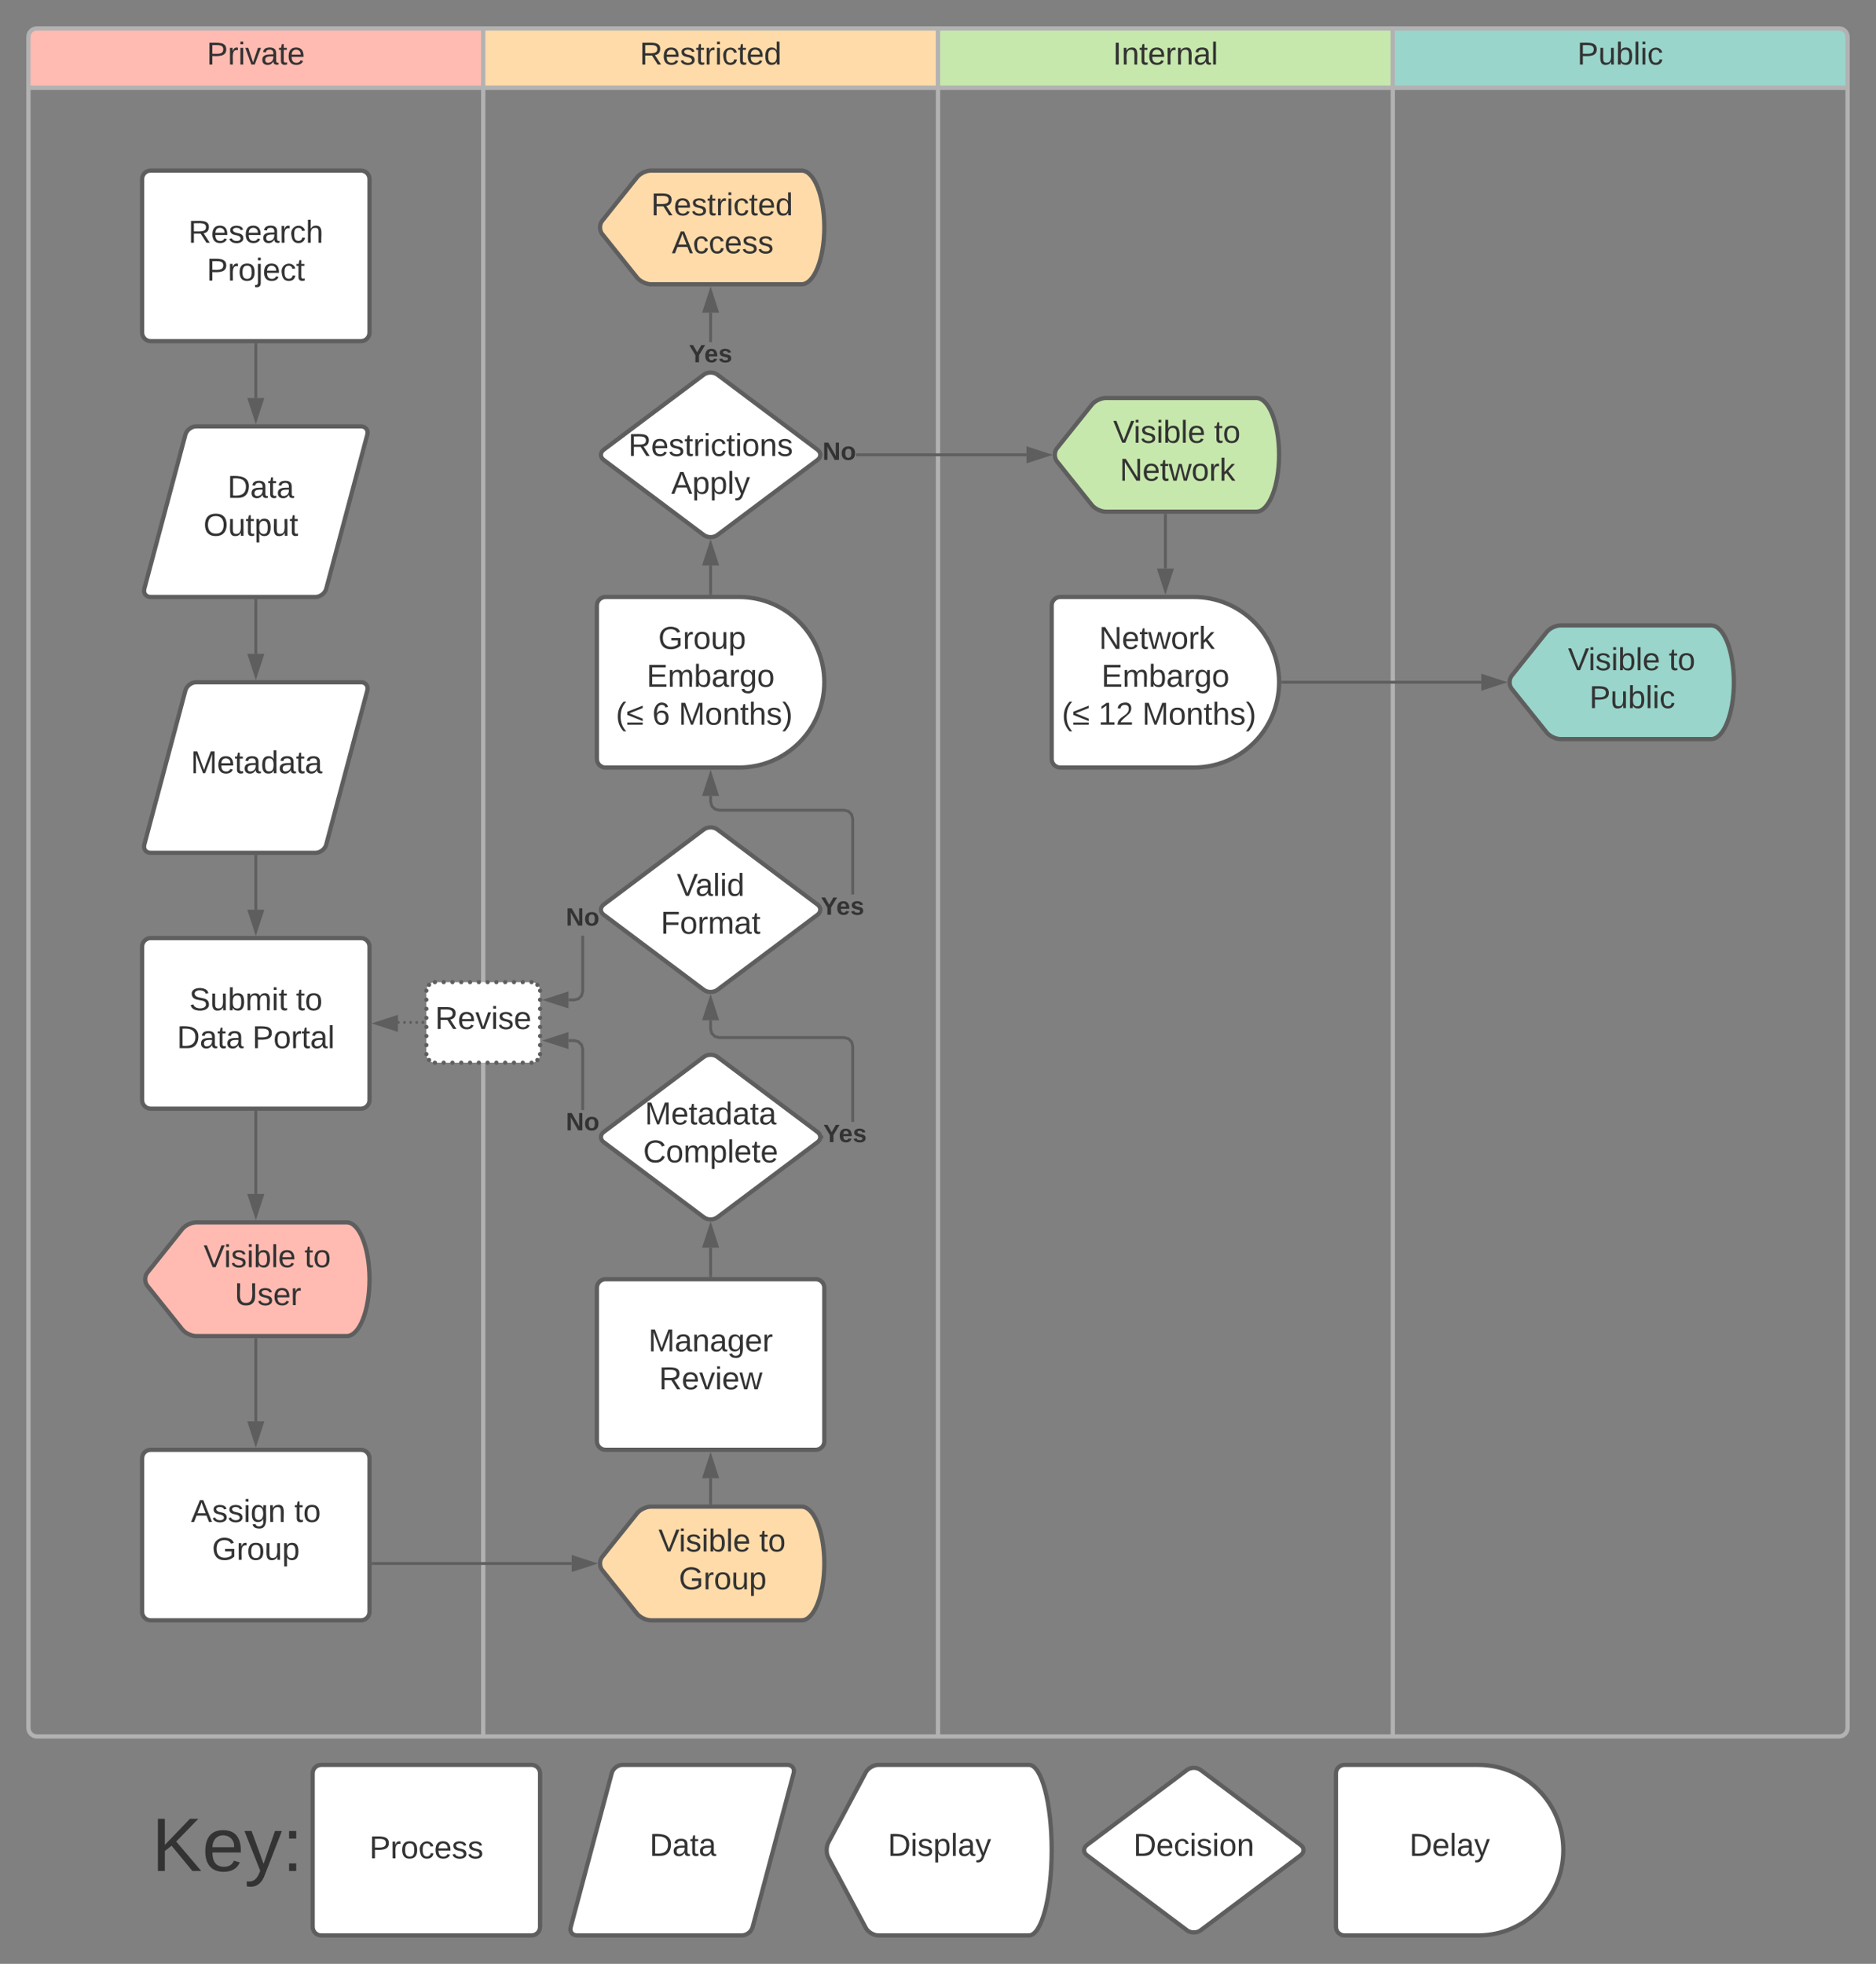 <svg xmlns="http://www.w3.org/2000/svg" xmlns:xlink="http://www.w3.org/1999/xlink" xmlns:lucid="lucid" width="1320" height="1381.67"><rect width="100%" height="100%" fill="#808080" stroke="none"/><g transform="translate(20 -60)" lucid:page-tab-id="0_0"><path d="M0 121.67V86c0-3.3 2.7-6 6-6h314v41.67z" stroke="#b2b2b2" stroke-width="3" fill="#ffbbb1"/><path d="M320 80h320v41.67H320z" stroke="#b2b2b2" stroke-width="3" fill="#ffdba9"/><path d="M640 80h320v41.67H640z" stroke="#b2b2b2" stroke-width="3" fill="#c7e8ac"/><path d="M960 80h314c3.3 0 6 2.7 6 6v35.67H960z" stroke="#b2b2b2" stroke-width="3" fill="#99d5ca"/><path d="M320 1281.67H6c-3.3 0-6-2.7-6-6v-1154h320zM320 121.67h320v1160H320zM640 121.67h320v1160H640zM1280 121.67v1154c0 3.3-2.7 6-6 6H960v-1160z" stroke="#b2b2b2" stroke-width="3" fill="none"/><use xlink:href="#a" transform="matrix(1,0,0,1,0,80) translate(125.494 25.444)"/><use xlink:href="#b" transform="matrix(1,0,0,1,320,80) translate(110.093 25.444)"/><use xlink:href="#c" transform="matrix(1,0,0,1,640,80) translate(123.025 25.444)"/><use xlink:href="#d" transform="matrix(1,0,0,1,960,80) translate(129.815 25.444)"/><path d="M110.45 545.8c.86-3.2 4.24-5.8 7.55-5.8h116c3.3 0 5.3 2.6 4.45 5.8l-28.9 108.4c-.86 3.2-4.24 5.8-7.55 5.8H86c-3.3 0-5.3-2.6-4.45-5.8z" stroke="#5e5e5e" stroke-width="3" fill="#fff"/><use xlink:href="#e" transform="matrix(1,0,0,1,85,545) translate(29.24 59.028)"/><path d="M110.45 365.8c.86-3.2 4.24-5.8 7.55-5.8h116c3.3 0 5.3 2.6 4.45 5.8l-28.9 108.4c-.86 3.2-4.24 5.8-7.55 5.8H86c-3.3 0-5.3-2.6-4.45-5.8z" stroke="#5e5e5e" stroke-width="3" fill="#fff"/><use xlink:href="#f" transform="matrix(1,0,0,1,85,365) translate(55.079 45.278)"/><use xlink:href="#g" transform="matrix(1,0,0,1,85,365) translate(38.172 71.944)"/><path d="M80 726c0-3.3 2.7-6 6-6h148c3.3 0 6 2.7 6 6v108c0 3.3-2.7 6-6 6H86c-3.3 0-6-2.7-6-6z" stroke="#5e5e5e" stroke-width="3" fill="#fff"/><use xlink:href="#h" transform="matrix(1,0,0,1,92,732) translate(21.148 38.778)"/><use xlink:href="#i" transform="matrix(1,0,0,1,92,732) translate(96.333 38.778)"/><use xlink:href="#j" transform="matrix(1,0,0,1,92,732) translate(12.537 65.444)"/><use xlink:href="#k" transform="matrix(1,0,0,1,92,732) translate(65.562 65.444)"/><path d="M108.25 924.7c2.07-2.6 6.44-4.7 9.75-4.7h106c8.84 0 16 17.9 16 40s-7.16 40-16 40H118c-3.3 0-7.68-2.1-9.75-4.7l-24.5-30.6c-2.07-2.6-2.07-6.8 0-9.4z" stroke="#5e5e5e" stroke-width="3" fill="#ffbbb1"/><use xlink:href="#l" transform="matrix(1,0,0,1,85,925) translate(38.252 26.528)"/><use xlink:href="#i" transform="matrix(1,0,0,1,85,925) translate(109.24 26.528)"/><use xlink:href="#m" transform="matrix(1,0,0,1,85,925) translate(60.11 53.194)"/><path d="M80 1086c0-3.3 2.7-6 6-6h148c3.3 0 6 2.7 6 6v108c0 3.3-2.7 6-6 6H86c-3.3 0-6-2.7-6-6z" stroke="#5e5e5e" stroke-width="3" fill="#fff"/><use xlink:href="#n" transform="matrix(1,0,0,1,92,1092) translate(22.352 38.778)"/><use xlink:href="#i" transform="matrix(1,0,0,1,92,1092) translate(95.13 38.778)"/><use xlink:href="#o" transform="matrix(1,0,0,1,92,1092) translate(37.167 65.444)"/><path d="M428.25 1124.7c2.07-2.6 6.44-4.7 9.75-4.7h106c8.84 0 16 17.9 16 40s-7.16 40-16 40H438c-3.3 0-7.68-2.1-9.75-4.7l-24.5-30.6c-2.07-2.6-2.07-6.8 0-9.4z" stroke="#5e5e5e" stroke-width="3" fill="#ffdba9"/><use xlink:href="#l" transform="matrix(1,0,0,1,405,1125) translate(38.252 26.528)"/><use xlink:href="#i" transform="matrix(1,0,0,1,405,1125) translate(109.24 26.528)"/><use xlink:href="#o" transform="matrix(1,0,0,1,405,1125) translate(52.672 53.194)"/><path d="M748.25 344.7c2.07-2.6 6.44-4.7 9.75-4.7h106c8.84 0 16 17.9 16 40s-7.16 40-16 40H758c-3.3 0-7.68-2.1-9.75-4.7l-24.5-30.6c-2.07-2.6-2.07-6.8 0-9.4z" stroke="#5e5e5e" stroke-width="3" fill="#c7e8ac"/><use xlink:href="#l" transform="matrix(1,0,0,1,725,345) translate(38.252 26.528)"/><use xlink:href="#i" transform="matrix(1,0,0,1,725,345) translate(109.24 26.528)"/><use xlink:href="#p" transform="matrix(1,0,0,1,725,345) translate(42.857 53.194)"/><path d="M1068.25 504.7c2.07-2.6 6.44-4.7 9.75-4.7h106c8.84 0 16 17.9 16 40s-7.16 40-16 40h-106c-3.3 0-7.68-2.1-9.75-4.7l-24.5-30.6c-2.07-2.6-2.07-6.8 0-9.4z" stroke="#5e5e5e" stroke-width="3" fill="#99d5ca"/><use xlink:href="#l" transform="matrix(1,0,0,1,1045,505) translate(38.252 26.528)"/><use xlink:href="#i" transform="matrix(1,0,0,1,1045,505) translate(109.24 26.528)"/><use xlink:href="#q" transform="matrix(1,0,0,1,1045,505) translate(53.32 53.194)"/><path d="M400 486c0-3.3 2.7-6 6-6h94c33.14 0 60 26.86 60 60s-26.86 60-60 60h-94c-3.3 0-6-2.7-6-6z" stroke="#5e5e5e" stroke-width="3" fill="#fff"/><use xlink:href="#r" transform="matrix(1,0,0,1,405,485) translate(38.167 31.528)"/><use xlink:href="#s" transform="matrix(1,0,0,1,405,485) translate(30 58.194)"/><use xlink:href="#t" transform="matrix(1,0,0,1,405,485) translate(8.34 84.861)"/><use xlink:href="#u" transform="matrix(1,0,0,1,405,485) translate(34.019 84.861)"/><use xlink:href="#v" transform="matrix(1,0,0,1,405,485) translate(52.537 84.861)"/><path d="M720 486c0-3.3 2.7-6 6-6h94c33.14 0 60 26.86 60 60s-26.86 60-60 60h-94c-3.3 0-6-2.7-6-6z" stroke="#5e5e5e" stroke-width="3" fill="#fff"/><use xlink:href="#w" transform="matrix(1,0,0,1,725,485) translate(28.352 31.528)"/><use xlink:href="#x" transform="matrix(1,0,0,1,725,485) translate(30 58.194)"/><use xlink:href="#t" transform="matrix(1,0,0,1,725,485) translate(2.167 84.861)"/><use xlink:href="#y" transform="matrix(1,0,0,1,725,485) translate(27.846 84.861)"/><use xlink:href="#v" transform="matrix(1,0,0,1,725,485) translate(58.71 84.861)"/><path d="M475.2 323.6c2.65-2 6.95-2 9.6 0l70.4 52.8c2.65 2 2.65 5.2 0 7.2l-70.4 52.8c-2.65 2-6.95 2-9.6 0l-70.4-52.8c-2.65-2-2.65-5.2 0-7.2z" stroke="#5e5e5e" stroke-width="3" fill="#fff"/><use xlink:href="#z" transform="matrix(1,0,0,1,405,325) translate(17.104 55.788)"/><use xlink:href="#A" transform="matrix(1,0,0,1,405,325) translate(47.258 82.454)"/><path d="M475.2 803.6c2.65-2 6.95-2 9.6 0l70.4 52.8c2.65 2 2.65 5.2 0 7.2l-70.4 52.8c-2.65 2-6.95 2-9.6 0l-70.4-52.8c-2.65-2-2.65-5.2 0-7.2z" stroke="#5e5e5e" stroke-width="3" fill="#fff"/><use xlink:href="#B" transform="matrix(1,0,0,1,405,805) translate(28.735 46.111)"/><use xlink:href="#C" transform="matrix(1,0,0,1,405,805) translate(27.562 72.778)"/><path d="M475.2 643.6c2.65-2 6.95-2 9.6 0l70.4 52.8c2.65 2 2.65 5.2 0 7.2l-70.4 52.8c-2.65 2-6.95 2-9.6 0l-70.4-52.8c-2.65-2-2.65-5.2 0-7.2z" stroke="#5e5e5e" stroke-width="3" fill="#fff"/><use xlink:href="#D" transform="matrix(1,0,0,1,405,645) translate(51.209 45.278)"/><use xlink:href="#E" transform="matrix(1,0,0,1,405,645) translate(39.912 71.944)"/><path d="M400 966c0-3.3 2.7-6 6-6h148c3.3 0 6 2.7 6 6v108c0 3.3-2.7 6-6 6H406c-3.3 0-6-2.7-6-6z" stroke="#5e5e5e" stroke-width="3" fill="#fff"/><use xlink:href="#F" transform="matrix(1,0,0,1,412,972) translate(24.235 38.778)"/><use xlink:href="#G" transform="matrix(1,0,0,1,412,972) translate(31.673 65.444)"/><path d="M428.25 184.7c2.07-2.6 6.44-4.7 9.75-4.7h106c8.84 0 16 17.9 16 40s-7.16 40-16 40H438c-3.3 0-7.68-2.1-9.75-4.7l-24.5-30.6c-2.07-2.6-2.07-6.8 0-9.4z" stroke="#5e5e5e" stroke-width="3" fill="#ffdba9"/><use xlink:href="#H" transform="matrix(1,0,0,1,405,185) translate(33.098 26.528)"/><use xlink:href="#I" transform="matrix(1,0,0,1,405,185) translate(47.703 53.194)"/><path d="M480 957.5v-19.67" stroke="#5e5e5e" stroke-width="2" fill="none"/><path d="M481 958.5h-2v-1.03h2" fill="#5e5e5e"/><path d="M480 922.57l4.64 14.26h-9.28z" stroke="#5e5e5e" stroke-width="2" fill="#5e5e5e"/><path d="M481 783.87l.7 2.64 1.8 1.8 2.63.7h88l3.42.92 2.53 2.53.92 3.42v53.46h-2v-53.2l-.7-2.64-1.8-1.8-2.63-.7h-88l-3.42-.92-2.53-2.53-.92-3.42v-6.3h2M559.28 861h-.73l.17-.4-.28-1.6h.84M484.64 776.83h-9.28l4.64-14.26z" fill="#5e5e5e"/><path d="M486 777.83h-12l6-18.5m-3.26 16.5h6.52L480 765.8" fill="#5e5e5e"/><use xlink:href="#J" transform="matrix(1,0,0,1,559.283,849.333) translate(0 14.222)"/><path d="M481 623.87l.7 2.64 1.8 1.8 2.63.7h88l3.42.92 2.53 2.53.92 3.42v53.46h-2v-53.2l-.7-2.64-1.8-1.8-2.63-.7h-88l-3.42-.92-2.53-2.53-.92-3.42V620h2" fill="#5e5e5e"/><path fill="#5e5e5e"/><path d="M484.64 619h-9.28l4.64-14.26z" fill="#5e5e5e"/><path d="M486 620h-12l6-18.5m-3.26 16.5h6.52L480 607.97" fill="#5e5e5e"/><use xlink:href="#J" transform="matrix(1,0,0,1,557.568,689.333) translate(0 14.222)"/><path d="M480 477.5v-19.67" stroke="#5e5e5e" stroke-width="2" fill="none"/><path d="M481 478.5h-2v-1.03h2" fill="#5e5e5e"/><path d="M480 442.57l4.64 14.26h-9.27z" stroke="#5e5e5e" stroke-width="2" fill="#5e5e5e"/><path d="M481 300.7h-2V280h2" fill="#5e5e5e"/><path fill="#5e5e5e"/><path d="M484.64 279h-9.28l4.64-14.26z" fill="#5e5e5e"/><path d="M486 280h-12l6-18.5m-3.26 16.5h6.52L480 267.97" fill="#5e5e5e"/><use xlink:href="#J" transform="matrix(1,0,0,1,464.691,300.69) translate(0 14.222)"/><path d="M702.26 381h-119.9v-2h119.9M558.75 381h-.2l.17-.4-.28-1.6h.3M717.52 380l-14.26 4.64v-9.28z" fill="#5e5e5e"/><path d="M720.76 380l-18.5 6v-12m2 9.26L714.3 380l-10.04-3.26" fill="#5e5e5e"/><use xlink:href="#K" transform="matrix(1,0,0,1,558.748,369.333) translate(0 14.222)"/><path d="M160 482.5V520" stroke="#5e5e5e" stroke-width="2" fill="none"/><path d="M161 482.53h-2v-1.03h2" fill="#5e5e5e"/><path d="M160 535.26L155.36 521h9.28z" stroke="#5e5e5e" stroke-width="2" fill="#5e5e5e"/><path d="M160 662.5V700" stroke="#5e5e5e" stroke-width="2" fill="none"/><path d="M161 662.53h-2v-1.03h2" fill="#5e5e5e"/><path d="M160 715.26L155.36 701h9.28z" stroke="#5e5e5e" stroke-width="2" fill="#5e5e5e"/><path d="M160 842.5V900" stroke="#5e5e5e" stroke-width="2" fill="none"/><path d="M161 842.53h-2v-1.03h2" fill="#5e5e5e"/><path d="M160 915.26L155.36 901h9.28z" stroke="#5e5e5e" stroke-width="2" fill="#5e5e5e"/><path d="M160 1002.5v57.5" stroke="#5e5e5e" stroke-width="2" fill="none"/><path d="M161 1002.53h-2v-1.03h2" fill="#5e5e5e"/><path d="M160 1075.26l-4.64-14.26h9.28z" stroke="#5e5e5e" stroke-width="2" fill="#5e5e5e"/><path d="M242.5 1160h139.76" stroke="#5e5e5e" stroke-width="2" fill="none"/><path d="M242.53 1161h-1.03v-2h1.03" fill="#5e5e5e"/><path d="M397.52 1160l-14.26 4.64v-9.28z" stroke="#5e5e5e" stroke-width="2" fill="#5e5e5e"/><path d="M480 1117.5V1100" stroke="#5e5e5e" stroke-width="2" fill="none"/><path d="M481 1118.5h-2v-1.03h2" fill="#5e5e5e"/><path d="M480 1084.74l4.64 14.26h-9.28z" stroke="#5e5e5e" stroke-width="2" fill="#5e5e5e"/><path d="M800 422.5V460" stroke="#5e5e5e" stroke-width="2" fill="none"/><path d="M801 422.53h-2v-1.03h2" fill="#5e5e5e"/><path d="M800 475.26L795.36 461h9.28z" stroke="#5e5e5e" stroke-width="2" fill="#5e5e5e"/><path d="M882.5 540h139.76" stroke="#5e5e5e" stroke-width="2" fill="none"/><path d="M882.53 541h-1.07l.04-1-.03-1h1.06" fill="#5e5e5e"/><path d="M1037.52 540l-14.26 4.64v-9.28z" stroke="#5e5e5e" stroke-width="2" fill="#5e5e5e"/><path d="M280 757c0-3.3 2.7-6 6-6h68c3.3 0 6 2.7 6 6v44.67c0 3.3-2.7 6-6 6h-68c-3.3 0-6-2.7-6-6z" fill="#fff"/><path d="M281.5 757c0 .83-.67 1.5-1.5 1.5s-1.5-.67-1.5-1.5.67-1.5 1.5-1.5 1.5.67 1.5 1.5zm1.9-4.1c0 .82-.68 1.5-1.5 1.5-.83 0-1.5-.68-1.5-1.5 0-.83.67-1.5 1.5-1.5.82 0 1.5.67 1.5 1.5zm4.1-1.9c0 .83-.67 1.5-1.5 1.5s-1.5-.67-1.5-1.5.67-1.5 1.5-1.5 1.5.67 1.5 1.5zm6.18 0c0 .83-.67 1.5-1.5 1.5s-1.5-.67-1.5-1.5.67-1.5 1.5-1.5 1.5.67 1.5 1.5zm6.18 0c0 .83-.67 1.5-1.5 1.5-.82 0-1.5-.67-1.5-1.5s.68-1.5 1.5-1.5c.83 0 1.5.67 1.5 1.5zm6.2 0c0 .83-.7 1.5-1.5 1.5-.84 0-1.5-.67-1.5-1.5s.66-1.5 1.5-1.5c.8 0 1.5.67 1.5 1.5zm6.17 0c0 .83-.67 1.5-1.5 1.5s-1.5-.67-1.5-1.5.67-1.5 1.5-1.5 1.5.67 1.5 1.5zm6.18 0c0 .83-.66 1.5-1.5 1.5-.82 0-1.5-.67-1.5-1.5s.68-1.5 1.5-1.5c.84 0 1.5.67 1.5 1.5zm6.2 0c0 .83-.68 1.5-1.5 1.5-.84 0-1.5-.67-1.5-1.5s.66-1.5 1.5-1.5c.82 0 1.5.67 1.5 1.5zm6.17 0c0 .83-.67 1.5-1.5 1.5s-1.5-.67-1.5-1.5.67-1.5 1.5-1.5 1.5.67 1.5 1.5zm6.18 0c0 .83-.67 1.5-1.5 1.5-.82 0-1.5-.67-1.5-1.5s.68-1.5 1.5-1.5c.83 0 1.5.67 1.5 1.5zm6.2 0c0 .83-.7 1.5-1.5 1.5-.84 0-1.5-.67-1.5-1.5s.66-1.5 1.5-1.5c.8 0 1.5.67 1.5 1.5zm6.17 0c0 .83-.67 1.5-1.5 1.5s-1.5-.67-1.5-1.5.67-1.5 1.5-1.5 1.5.67 1.5 1.5zm6.18 0c0 .83-.67 1.5-1.5 1.5s-1.5-.67-1.5-1.5.67-1.5 1.5-1.5 1.5.67 1.5 1.5zm4.1 1.9c0 .82-.67 1.5-1.5 1.5-.82 0-1.5-.68-1.5-1.5 0-.83.68-1.5 1.5-1.5.83 0 1.5.67 1.5 1.5zm1.9 4.1c0 .83-.67 1.5-1.5 1.5s-1.5-.67-1.5-1.5.67-1.5 1.5-1.5 1.5.67 1.5 1.5zm0 6.38c0 .83-.67 1.5-1.5 1.5s-1.5-.67-1.5-1.5.67-1.5 1.5-1.5 1.5.67 1.5 1.5zm0 6.38c0 .83-.67 1.5-1.5 1.5s-1.5-.67-1.5-1.5.67-1.5 1.5-1.5 1.5.67 1.5 1.5zm0 6.38c0 .83-.67 1.5-1.5 1.5s-1.5-.67-1.5-1.5.67-1.5 1.5-1.5 1.5.67 1.5 1.5zm0 6.38c0 .83-.67 1.5-1.5 1.5s-1.5-.67-1.5-1.5c0-.82.67-1.5 1.5-1.5s1.5.68 1.5 1.5zm0 6.38c0 .83-.67 1.5-1.5 1.5s-1.5-.67-1.5-1.5c0-.82.67-1.5 1.5-1.5s1.5.68 1.5 1.5zm0 6.4c0 .8-.67 1.5-1.5 1.5s-1.5-.7-1.5-1.5c0-.84.67-1.5 1.5-1.5s1.5.66 1.5 1.5zm0 6.37c0 .83-.67 1.5-1.5 1.5s-1.5-.67-1.5-1.5.67-1.5 1.5-1.5 1.5.67 1.5 1.5zm-1.9 4.1c0 .83-.67 1.5-1.5 1.5-.82 0-1.5-.67-1.5-1.5s.68-1.5 1.5-1.5c.83 0 1.5.67 1.5 1.5zm-4.1 1.9c0 .83-.67 1.5-1.5 1.5s-1.5-.67-1.5-1.5.67-1.5 1.5-1.5 1.5.67 1.5 1.5zm-6.18 0c0 .83-.67 1.5-1.5 1.5s-1.5-.67-1.5-1.5.67-1.5 1.5-1.5 1.5.67 1.5 1.5zm-6.18 0c0 .83-.68 1.5-1.5 1.5-.83 0-1.5-.67-1.5-1.5s.67-1.5 1.5-1.5c.82 0 1.5.67 1.5 1.5zm-6.2 0c0 .83-.66 1.5-1.5 1.5-.8 0-1.5-.67-1.5-1.5s.7-1.5 1.5-1.5c.84 0 1.5.67 1.5 1.5zm-6.17 0c0 .83-.67 1.5-1.5 1.5s-1.5-.67-1.5-1.5.67-1.5 1.5-1.5 1.5.67 1.5 1.5zm-6.18 0c0 .83-.68 1.5-1.5 1.5-.84 0-1.5-.67-1.5-1.5s.66-1.5 1.5-1.5c.82 0 1.5.67 1.5 1.5zm-6.2 0c0 .83-.66 1.5-1.5 1.5-.82 0-1.5-.67-1.5-1.5s.68-1.5 1.5-1.5c.84 0 1.5.67 1.5 1.5zm-6.17 0c0 .83-.67 1.5-1.5 1.5s-1.5-.67-1.5-1.5.67-1.5 1.5-1.5 1.5.67 1.5 1.5zm-6.18 0c0 .83-.68 1.5-1.5 1.5-.83 0-1.5-.67-1.5-1.5s.67-1.5 1.5-1.5c.82 0 1.5.67 1.5 1.5zm-6.2 0c0 .83-.66 1.5-1.5 1.5-.8 0-1.5-.67-1.5-1.5s.7-1.5 1.5-1.5c.84 0 1.5.67 1.5 1.5zm-6.17 0c0 .83-.67 1.5-1.5 1.5s-1.5-.67-1.5-1.5.67-1.5 1.5-1.5 1.5.67 1.5 1.5zm-6.18 0c0 .83-.67 1.5-1.5 1.5s-1.5-.67-1.5-1.5.67-1.5 1.5-1.5 1.5.67 1.5 1.5zm-4.1-1.9c0 .83-.68 1.5-1.5 1.5-.83 0-1.5-.67-1.5-1.5s.67-1.5 1.5-1.5c.82 0 1.5.67 1.5 1.5zm-1.9-4.1c0 .83-.67 1.5-1.5 1.5s-1.5-.67-1.5-1.5.67-1.5 1.5-1.5 1.5.67 1.5 1.5zm0-6.38c0 .8-.67 1.5-1.5 1.5s-1.5-.7-1.5-1.5c0-.84.67-1.5 1.5-1.5s1.5.66 1.5 1.5zm0-6.4c0 .83-.67 1.5-1.5 1.5s-1.5-.67-1.5-1.5c0-.82.67-1.5 1.5-1.5s1.5.68 1.5 1.5zm0-6.38c0 .83-.67 1.5-1.5 1.5s-1.5-.67-1.5-1.5c0-.82.67-1.5 1.5-1.5s1.5.68 1.5 1.5zm0-6.38c0 .83-.67 1.5-1.5 1.5s-1.5-.67-1.5-1.5.67-1.5 1.5-1.5 1.5.67 1.5 1.5zm0-6.38c0 .83-.67 1.5-1.5 1.5s-1.5-.67-1.5-1.5.67-1.5 1.5-1.5 1.5.67 1.5 1.5zm0-6.38c0 .83-.67 1.5-1.5 1.5s-1.5-.67-1.5-1.5.67-1.5 1.5-1.5 1.5.67 1.5 1.5zm0-6.38c0 .83-.67 1.5-1.5 1.5s-1.5-.67-1.5-1.5.67-1.5 1.5-1.5 1.5.67 1.5 1.5z" fill="#5e5e5e"/><use xlink:href="#L" transform="matrix(1,0,0,1,288,759) translate(-1.889 24.944)"/><path d="M391 757.63l-.92 3.42-2.53 2.53-3.42.92H380v-2h3.87l2.64-.7 1.8-1.8.7-2.63v-39.05h2" fill="#5e5e5e"/><path fill="#5e5e5e"/><path d="M379 768.14l-14.26-4.64 14.26-4.63z" fill="#5e5e5e"/><path d="M380 769.5l-18.5-6 18.5-6m-12.03 6l10.03 3.26v-6.52" fill="#5e5e5e"/><g><use xlink:href="#K" transform="matrix(1,0,0,1,378.198,696.983) translate(0 14.222)"/></g><path d="M387.55 792l2.53 2.54.92 3.4v43.08h-2v-42.8l-.7-2.64-1.8-1.78-2.63-.7H380v-2h4.13" fill="#5e5e5e"/><path fill="#5e5e5e"/><path d="M379 796.72l-14.26-4.63 14.26-4.65z" fill="#5e5e5e"/><path d="M380 798.1l-18.5-6 18.5-6.03m-12.03 6.02l10.03 3.25v-6.52" fill="#5e5e5e"/><g><use xlink:href="#M" transform="matrix(1,0,0,1,378.198,841.017) translate(0 14.222)"/></g><path d="M278.5 779.33c0 .56-.45 1-1 1s-1-.44-1-1c0-.55.45-1 1-1s1 .45 1 1zm-4.3 0c0 .56-.44 1-1 1-.54 0-1-.44-1-1 0-.55.46-1 1-1 .56 0 1 .45 1 1zm-4.28 0c0 .56-.45 1-1 1-.56 0-1-.44-1-1 0-.55.44-1 1-1 .55 0 1 .45 1 1zm-4.3 0c0 .56-.44 1-1 1-.55 0-1-.44-1-1 0-.55.45-1 1-1 .56 0 1 .45 1 1zm-4.3 0c0 .56-.44 1-1 1-.54 0-1-.44-1-1 0-.55.46-1 1-1 .56 0 1 .45 1 1z" fill="#5e5e5e"/><path d="M278.5 780.33h-1.03v-2h1.03" fill="#5e5e5e"/><path d="M244.74 780l14.26-4.64v9.27z" stroke="#5e5e5e" stroke-width="2" fill="#5e5e5e"/><path d="M815.2 1305.27c2.65-2 6.95-2 9.6 0l70.4 52.8c2.65 1.98 2.65 5.2 0 7.2l-70.4 52.8c-2.65 1.98-6.95 1.98-9.6 0l-70.4-52.8c-2.65-2-2.65-5.22 0-7.2z" stroke="#5e5e5e" stroke-width="3" fill="#fff"/><g><use xlink:href="#N" transform="matrix(1,0,0,1,745,1306.667) translate(32.505 59.028)"/></g><path d="M200 1307.67c0-3.32 2.7-6 6-6h148c3.3 0 6 2.68 6 6v108c0 3.3-2.7 6-6 6H206c-3.3 0-6-2.7-6-6z" stroke="#5e5e5e" stroke-width="3" fill="#fff"/><g><use xlink:href="#O" transform="matrix(1,0,0,1,212,1313.667) translate(27.907 53.778)"/></g><path d="M410.45 1307.46c.86-3.2 4.24-5.8 7.55-5.8h116c3.3 0 5.3 2.6 4.45 5.8l-28.9 108.4c-.86 3.2-4.24 5.8-7.55 5.8H386c-3.3 0-5.3-2.6-4.45-5.8z" stroke="#5e5e5e" stroke-width="3" fill="#fff"/><g><use xlink:href="#P" transform="matrix(1,0,0,1,385,1306.667) translate(52.079 59.028)"/></g><path d="M920 1307.67c0-3.32 2.7-6 6-6h94c33.14 0 60 26.86 60 60 0 33.13-26.86 60-60 60h-94c-3.3 0-6-2.7-6-6z" stroke="#5e5e5e" stroke-width="3" fill="#fff"/><g><use xlink:href="#Q" transform="matrix(1,0,0,1,925,1306.667) translate(46.667 59.028)"/></g><path d="M589.18 1306.96c1.56-2.92 5.5-5.3 8.82-5.3h106c8.84 0 16 26.87 16 60 0 33.14-7.16 60-16 60H598c-3.3 0-7.26-2.36-8.82-5.3l-26.36-49.4c-1.56-2.92-1.56-7.66 0-10.6z" stroke="#5e5e5e" stroke-width="3" fill="#fff"/><g><use xlink:href="#R" transform="matrix(1,0,0,1,565,1306.667) translate(39.678 59.028)"/></g><path d="M80 186c0-3.3 2.7-6 6-6h148c3.3 0 6 2.7 6 6v108c0 3.3-2.7 6-6 6H86c-3.3 0-6-2.7-6-6z" stroke="#5e5e5e" stroke-width="3" fill="#fff"/><g><use xlink:href="#S" transform="matrix(1,0,0,1,92,192) translate(20.531 38.778)"/><use xlink:href="#T" transform="matrix(1,0,0,1,92,192) translate(33.494 65.444)"/></g><path d="M160 302.5V340" stroke="#5e5e5e" stroke-width="2" fill="none"/><path d="M161 302.53h-2v-1.03h2" fill="#5e5e5e"/><path d="M160 355.26L155.36 341h9.28z" stroke="#5e5e5e" stroke-width="2" fill="#5e5e5e"/><path d="M20 1330.67c0-3.32 2.7-6 6-6h228c3.3 0 6 2.68 6 6v62c0 3.3-2.7 6-6 6H26c-3.3 0-6-2.7-6-6z" stroke="#000" stroke-opacity="0" stroke-width="3" fill="#fff" fill-opacity="0"/><g><use xlink:href="#U" transform="matrix(1,0,0,1,25,1329.667) translate(61.667 46.667)"/></g><defs><path fill="#333" d="M30-248c87 1 191-15 191 75 0 78-77 80-158 76V0H30v-248zm33 125c57 0 124 11 124-50 0-59-68-47-124-48v98" id="V"/><path fill="#333" d="M114-163C36-179 61-72 57 0H25l-1-190h30c1 12-1 29 2 39 6-27 23-49 58-41v29" id="W"/><path fill="#333" d="M24-231v-30h32v30H24zM24 0v-190h32V0H24" id="X"/><path fill="#333" d="M108 0H70L1-190h34L89-25l56-165h34" id="Y"/><path fill="#333" d="M141-36C126-15 110 5 73 4 37 3 15-17 15-53c-1-64 63-63 125-63 3-35-9-54-41-54-24 1-41 7-42 31l-33-3c5-37 33-52 76-52 45 0 72 20 72 64v82c-1 20 7 32 28 27v20c-31 9-61-2-59-35zM48-53c0 20 12 33 32 33 41-3 63-29 60-74-43 2-92-5-92 41" id="Z"/><path fill="#333" d="M59-47c-2 24 18 29 38 22v24C64 9 27 4 27-40v-127H5v-23h24l9-43h21v43h35v23H59v120" id="aa"/><path fill="#333" d="M100-194c63 0 86 42 84 106H49c0 40 14 67 53 68 26 1 43-12 49-29l28 8c-11 28-37 45-77 45C44 4 14-33 15-96c1-61 26-98 85-98zm52 81c6-60-76-77-97-28-3 7-6 17-6 28h103" id="ab"/><g id="a"><use transform="matrix(0.062,0,0,0.062,0,0)" xlink:href="#V"/><use transform="matrix(0.062,0,0,0.062,14.815,0)" xlink:href="#W"/><use transform="matrix(0.062,0,0,0.062,22.16,0)" xlink:href="#X"/><use transform="matrix(0.062,0,0,0.062,27.037,0)" xlink:href="#Y"/><use transform="matrix(0.062,0,0,0.062,38.148,0)" xlink:href="#Z"/><use transform="matrix(0.062,0,0,0.062,50.494,0)" xlink:href="#aa"/><use transform="matrix(0.062,0,0,0.062,56.667,0)" xlink:href="#ab"/></g><path fill="#333" d="M233-177c-1 41-23 64-60 70L243 0h-38l-65-103H63V0H30v-248c88 3 205-21 203 71zM63-129c60-2 137 13 137-47 0-61-80-42-137-45v92" id="ac"/><path fill="#333" d="M135-143c-3-34-86-38-87 0 15 53 115 12 119 90S17 21 10-45l28-5c4 36 97 45 98 0-10-56-113-15-118-90-4-57 82-63 122-42 12 7 21 19 24 35" id="ad"/><path fill="#333" d="M96-169c-40 0-48 33-48 73s9 75 48 75c24 0 41-14 43-38l32 2c-6 37-31 61-74 61-59 0-76-41-82-99-10-93 101-131 147-64 4 7 5 14 7 22l-32 3c-4-21-16-35-41-35" id="ae"/><path fill="#333" d="M85-194c31 0 48 13 60 33l-1-100h32l1 261h-30c-2-10 0-23-3-31C134-8 116 4 85 4 32 4 16-35 15-94c0-66 23-100 70-100zm9 24c-40 0-46 34-46 75 0 40 6 74 45 74 42 0 51-32 51-76 0-42-9-74-50-73" id="af"/><g id="b"><use transform="matrix(0.062,0,0,0.062,0,0)" xlink:href="#ac"/><use transform="matrix(0.062,0,0,0.062,15.988,0)" xlink:href="#ab"/><use transform="matrix(0.062,0,0,0.062,28.333,0)" xlink:href="#ad"/><use transform="matrix(0.062,0,0,0.062,39.444,0)" xlink:href="#aa"/><use transform="matrix(0.062,0,0,0.062,45.617,0)" xlink:href="#W"/><use transform="matrix(0.062,0,0,0.062,52.963,0)" xlink:href="#X"/><use transform="matrix(0.062,0,0,0.062,57.84,0)" xlink:href="#ae"/><use transform="matrix(0.062,0,0,0.062,68.951,0)" xlink:href="#aa"/><use transform="matrix(0.062,0,0,0.062,75.123,0)" xlink:href="#ab"/><use transform="matrix(0.062,0,0,0.062,87.469,0)" xlink:href="#af"/></g><path fill="#333" d="M33 0v-248h34V0H33" id="ag"/><path fill="#333" d="M117-194c89-4 53 116 60 194h-32v-121c0-31-8-49-39-48C34-167 62-67 57 0H25l-1-190h30c1 10-1 24 2 32 11-22 29-35 61-36" id="ah"/><path fill="#333" d="M24 0v-261h32V0H24" id="ai"/><g id="c"><use transform="matrix(0.062,0,0,0.062,0,0)" xlink:href="#ag"/><use transform="matrix(0.062,0,0,0.062,6.173,0)" xlink:href="#ah"/><use transform="matrix(0.062,0,0,0.062,18.519,0)" xlink:href="#aa"/><use transform="matrix(0.062,0,0,0.062,24.691,0)" xlink:href="#ab"/><use transform="matrix(0.062,0,0,0.062,37.037,0)" xlink:href="#W"/><use transform="matrix(0.062,0,0,0.062,44.383,0)" xlink:href="#ah"/><use transform="matrix(0.062,0,0,0.062,56.728,0)" xlink:href="#Z"/><use transform="matrix(0.062,0,0,0.062,69.074,0)" xlink:href="#ai"/></g><path fill="#333" d="M84 4C-5 8 30-112 23-190h32v120c0 31 7 50 39 49 72-2 45-101 50-169h31l1 190h-30c-1-10 1-25-2-33-11 22-28 36-60 37" id="aj"/><path fill="#333" d="M115-194c53 0 69 39 70 98 0 66-23 100-70 100C84 3 66-7 56-30L54 0H23l1-261h32v101c10-23 28-34 59-34zm-8 174c40 0 45-34 45-75 0-40-5-75-45-74-42 0-51 32-51 76 0 43 10 73 51 73" id="ak"/><g id="d"><use transform="matrix(0.062,0,0,0.062,0,0)" xlink:href="#V"/><use transform="matrix(0.062,0,0,0.062,14.815,0)" xlink:href="#aj"/><use transform="matrix(0.062,0,0,0.062,27.16,0)" xlink:href="#ak"/><use transform="matrix(0.062,0,0,0.062,39.506,0)" xlink:href="#ai"/><use transform="matrix(0.062,0,0,0.062,44.383,0)" xlink:href="#X"/><use transform="matrix(0.062,0,0,0.062,49.259,0)" xlink:href="#ae"/></g><path fill="#333" d="M240 0l2-218c-23 76-54 145-80 218h-23L58-218 59 0H30v-248h44l77 211c21-75 51-140 76-211h43V0h-30" id="al"/><g id="e"><use transform="matrix(0.062,0,0,0.062,0,0)" xlink:href="#al"/><use transform="matrix(0.062,0,0,0.062,18.457,0)" xlink:href="#ab"/><use transform="matrix(0.062,0,0,0.062,30.802,0)" xlink:href="#aa"/><use transform="matrix(0.062,0,0,0.062,36.975,0)" xlink:href="#Z"/><use transform="matrix(0.062,0,0,0.062,49.321,0)" xlink:href="#af"/><use transform="matrix(0.062,0,0,0.062,61.667,0)" xlink:href="#Z"/><use transform="matrix(0.062,0,0,0.062,74.012,0)" xlink:href="#aa"/><use transform="matrix(0.062,0,0,0.062,80.185,0)" xlink:href="#Z"/></g><path fill="#333" d="M30-248c118-7 216 8 213 122C240-48 200 0 122 0H30v-248zM63-27c89 8 146-16 146-99s-60-101-146-95v194" id="am"/><g id="f"><use transform="matrix(0.062,0,0,0.062,0,0)" xlink:href="#am"/><use transform="matrix(0.062,0,0,0.062,15.988,0)" xlink:href="#Z"/><use transform="matrix(0.062,0,0,0.062,28.333,0)" xlink:href="#aa"/><use transform="matrix(0.062,0,0,0.062,34.506,0)" xlink:href="#Z"/></g><path fill="#333" d="M140-251c81 0 123 46 123 126C263-46 219 4 140 4 59 4 17-45 17-125s42-126 123-126zm0 227c63 0 89-41 89-101s-29-99-89-99c-61 0-89 39-89 99S79-25 140-24" id="an"/><path fill="#333" d="M115-194c55 1 70 41 70 98S169 2 115 4C84 4 66-9 55-30l1 105H24l-1-265h31l2 30c10-21 28-34 59-34zm-8 174c40 0 45-34 45-75s-6-73-45-74c-42 0-51 32-51 76 0 43 10 73 51 73" id="ao"/><g id="g"><use transform="matrix(0.062,0,0,0.062,0,0)" xlink:href="#an"/><use transform="matrix(0.062,0,0,0.062,17.284,0)" xlink:href="#aj"/><use transform="matrix(0.062,0,0,0.062,29.63,0)" xlink:href="#aa"/><use transform="matrix(0.062,0,0,0.062,35.802,0)" xlink:href="#ao"/><use transform="matrix(0.062,0,0,0.062,48.148,0)" xlink:href="#aj"/><use transform="matrix(0.062,0,0,0.062,60.494,0)" xlink:href="#aa"/></g><path fill="#333" d="M185-189c-5-48-123-54-124 2 14 75 158 14 163 119 3 78-121 87-175 55-17-10-28-26-33-46l33-7c5 56 141 63 141-1 0-78-155-14-162-118-5-82 145-84 179-34 5 7 8 16 11 25" id="ap"/><path fill="#333" d="M210-169c-67 3-38 105-44 169h-31v-121c0-29-5-50-35-48C34-165 62-65 56 0H25l-1-190h30c1 10-1 24 2 32 10-44 99-50 107 0 11-21 27-35 58-36 85-2 47 119 55 194h-31v-121c0-29-5-49-35-48" id="aq"/><g id="h"><use transform="matrix(0.062,0,0,0.062,0,0)" xlink:href="#ap"/><use transform="matrix(0.062,0,0,0.062,14.815,0)" xlink:href="#aj"/><use transform="matrix(0.062,0,0,0.062,27.16,0)" xlink:href="#ak"/><use transform="matrix(0.062,0,0,0.062,39.506,0)" xlink:href="#aq"/><use transform="matrix(0.062,0,0,0.062,57.963,0)" xlink:href="#X"/><use transform="matrix(0.062,0,0,0.062,62.84,0)" xlink:href="#aa"/></g><path fill="#333" d="M100-194c62-1 85 37 85 99 1 63-27 99-86 99S16-35 15-95c0-66 28-99 85-99zM99-20c44 1 53-31 53-75 0-43-8-75-51-75s-53 32-53 75 10 74 51 75" id="ar"/><g id="i"><use transform="matrix(0.062,0,0,0.062,0,0)" xlink:href="#aa"/><use transform="matrix(0.062,0,0,0.062,6.173,0)" xlink:href="#ar"/></g><g id="j"><use transform="matrix(0.062,0,0,0.062,0,0)" xlink:href="#am"/><use transform="matrix(0.062,0,0,0.062,15.988,0)" xlink:href="#Z"/><use transform="matrix(0.062,0,0,0.062,28.333,0)" xlink:href="#aa"/><use transform="matrix(0.062,0,0,0.062,34.506,0)" xlink:href="#Z"/></g><g id="k"><use transform="matrix(0.062,0,0,0.062,0,0)" xlink:href="#V"/><use transform="matrix(0.062,0,0,0.062,14.815,0)" xlink:href="#ar"/><use transform="matrix(0.062,0,0,0.062,27.16,0)" xlink:href="#W"/><use transform="matrix(0.062,0,0,0.062,34.506,0)" xlink:href="#aa"/><use transform="matrix(0.062,0,0,0.062,40.679,0)" xlink:href="#Z"/><use transform="matrix(0.062,0,0,0.062,53.025,0)" xlink:href="#ai"/></g><path fill="#333" d="M137 0h-34L2-248h35l83 218 83-218h36" id="as"/><g id="l"><use transform="matrix(0.062,0,0,0.062,0,0)" xlink:href="#as"/><use transform="matrix(0.062,0,0,0.062,14.383,0)" xlink:href="#X"/><use transform="matrix(0.062,0,0,0.062,19.259,0)" xlink:href="#ad"/><use transform="matrix(0.062,0,0,0.062,30.37,0)" xlink:href="#X"/><use transform="matrix(0.062,0,0,0.062,35.247,0)" xlink:href="#ak"/><use transform="matrix(0.062,0,0,0.062,47.593,0)" xlink:href="#ai"/><use transform="matrix(0.062,0,0,0.062,52.469,0)" xlink:href="#ab"/></g><path fill="#333" d="M232-93c-1 65-40 97-104 97C67 4 28-28 28-90v-158h33c8 89-33 224 67 224 102 0 64-133 71-224h33v155" id="at"/><g id="m"><use transform="matrix(0.062,0,0,0.062,0,0)" xlink:href="#at"/><use transform="matrix(0.062,0,0,0.062,15.988,0)" xlink:href="#ad"/><use transform="matrix(0.062,0,0,0.062,27.099,0)" xlink:href="#ab"/><use transform="matrix(0.062,0,0,0.062,39.444,0)" xlink:href="#W"/></g><path fill="#333" d="M205 0l-28-72H64L36 0H1l101-248h38L239 0h-34zm-38-99l-47-123c-12 45-31 82-46 123h93" id="au"/><path fill="#333" d="M177-190C167-65 218 103 67 71c-23-6-38-20-44-43l32-5c15 47 100 32 89-28v-30C133-14 115 1 83 1 29 1 15-40 15-95c0-56 16-97 71-98 29-1 48 16 59 35 1-10 0-23 2-32h30zM94-22c36 0 50-32 50-73 0-42-14-75-50-75-39 0-46 34-46 75s6 73 46 73" id="av"/><g id="n"><use transform="matrix(0.062,0,0,0.062,0,0)" xlink:href="#au"/><use transform="matrix(0.062,0,0,0.062,14.815,0)" xlink:href="#ad"/><use transform="matrix(0.062,0,0,0.062,25.926,0)" xlink:href="#ad"/><use transform="matrix(0.062,0,0,0.062,37.037,0)" xlink:href="#X"/><use transform="matrix(0.062,0,0,0.062,41.914,0)" xlink:href="#av"/><use transform="matrix(0.062,0,0,0.062,54.259,0)" xlink:href="#ah"/></g><path fill="#333" d="M143 4C61 4 22-44 18-125c-5-107 100-154 193-111 17 8 29 25 37 43l-32 9c-13-25-37-40-76-40-61 0-88 39-88 99 0 61 29 100 91 101 35 0 62-11 79-27v-45h-74v-28h105v86C228-13 192 4 143 4" id="aw"/><g id="o"><use transform="matrix(0.062,0,0,0.062,0,0)" xlink:href="#aw"/><use transform="matrix(0.062,0,0,0.062,17.284,0)" xlink:href="#W"/><use transform="matrix(0.062,0,0,0.062,24.63,0)" xlink:href="#ar"/><use transform="matrix(0.062,0,0,0.062,36.975,0)" xlink:href="#aj"/><use transform="matrix(0.062,0,0,0.062,49.321,0)" xlink:href="#ao"/></g><path fill="#333" d="M190 0L58-211 59 0H30v-248h39L202-35l-2-213h31V0h-41" id="ax"/><path fill="#333" d="M206 0h-36l-40-164L89 0H53L-1-190h32L70-26l43-164h34l41 164 42-164h31" id="ay"/><path fill="#333" d="M143 0L79-87 56-68V0H24v-261h32v163l83-92h37l-77 82L181 0h-38" id="az"/><g id="p"><use transform="matrix(0.062,0,0,0.062,0,0)" xlink:href="#ax"/><use transform="matrix(0.062,0,0,0.062,15.988,0)" xlink:href="#ab"/><use transform="matrix(0.062,0,0,0.062,28.333,0)" xlink:href="#aa"/><use transform="matrix(0.062,0,0,0.062,34.506,0)" xlink:href="#ay"/><use transform="matrix(0.062,0,0,0.062,50.494,0)" xlink:href="#ar"/><use transform="matrix(0.062,0,0,0.062,62.84,0)" xlink:href="#W"/><use transform="matrix(0.062,0,0,0.062,70.185,0)" xlink:href="#az"/></g><g id="q"><use transform="matrix(0.062,0,0,0.062,0,0)" xlink:href="#V"/><use transform="matrix(0.062,0,0,0.062,14.815,0)" xlink:href="#aj"/><use transform="matrix(0.062,0,0,0.062,27.16,0)" xlink:href="#ak"/><use transform="matrix(0.062,0,0,0.062,39.506,0)" xlink:href="#ai"/><use transform="matrix(0.062,0,0,0.062,44.383,0)" xlink:href="#X"/><use transform="matrix(0.062,0,0,0.062,49.259,0)" xlink:href="#ae"/></g><g id="r"><use transform="matrix(0.062,0,0,0.062,0,0)" xlink:href="#aw"/><use transform="matrix(0.062,0,0,0.062,17.284,0)" xlink:href="#W"/><use transform="matrix(0.062,0,0,0.062,24.63,0)" xlink:href="#ar"/><use transform="matrix(0.062,0,0,0.062,36.975,0)" xlink:href="#aj"/><use transform="matrix(0.062,0,0,0.062,49.321,0)" xlink:href="#ao"/></g><path fill="#333" d="M30 0v-248h187v28H63v79h144v27H63v87h162V0H30" id="aA"/><g id="s"><use transform="matrix(0.062,0,0,0.062,0,0)" xlink:href="#aA"/><use transform="matrix(0.062,0,0,0.062,14.815,0)" xlink:href="#aq"/><use transform="matrix(0.062,0,0,0.062,33.272,0)" xlink:href="#ak"/><use transform="matrix(0.062,0,0,0.062,45.617,0)" xlink:href="#Z"/><use transform="matrix(0.062,0,0,0.062,57.963,0)" xlink:href="#W"/><use transform="matrix(0.062,0,0,0.062,65.309,0)" xlink:href="#av"/><use transform="matrix(0.062,0,0,0.062,77.654,0)" xlink:href="#ar"/></g><path fill="#333" d="M87 75C49 33 22-17 22-94c0-76 28-126 65-167h31c-38 41-64 92-64 168S80 34 118 75H87" id="aB"/><path fill="#333" d="M11-111v-36l175-69v27L36-129l150 61v27zM11 0v-25h175V0H11" id="aC"/><g id="t"><use transform="matrix(0.062,0,0,0.062,0,0)" xlink:href="#aB"/><use transform="matrix(0.062,0,0,0.062,7.346,0)" xlink:href="#aC"/></g><path fill="#333" d="M110-160c48 1 74 30 74 79 0 53-28 85-80 85-65 0-83-55-86-122-5-90 50-162 133-122 14 7 22 21 27 39l-31 6c-5-40-67-38-82-6-9 19-15 44-15 74 11-20 30-34 60-33zm-7 138c34 0 49-23 49-58s-16-56-50-56c-29 0-50 16-49 49 1 36 15 65 50 65" id="aD"/><use transform="matrix(0.062,0,0,0.062,0,0)" xlink:href="#aD" id="u"/><path fill="#333" d="M106-169C34-169 62-67 57 0H25v-261h32l-1 103c12-21 28-36 61-36 89 0 53 116 60 194h-32v-121c2-32-8-49-39-48" id="aE"/><path fill="#333" d="M33-261c38 41 65 92 65 168S71 34 33 75H2C39 34 66-17 66-93S39-220 2-261h31" id="aF"/><g id="v"><use transform="matrix(0.062,0,0,0.062,0,0)" xlink:href="#al"/><use transform="matrix(0.062,0,0,0.062,18.457,0)" xlink:href="#ar"/><use transform="matrix(0.062,0,0,0.062,30.802,0)" xlink:href="#ah"/><use transform="matrix(0.062,0,0,0.062,43.148,0)" xlink:href="#aa"/><use transform="matrix(0.062,0,0,0.062,49.321,0)" xlink:href="#aE"/><use transform="matrix(0.062,0,0,0.062,61.667,0)" xlink:href="#ad"/><use transform="matrix(0.062,0,0,0.062,72.778,0)" xlink:href="#aF"/></g><g id="w"><use transform="matrix(0.062,0,0,0.062,0,0)" xlink:href="#ax"/><use transform="matrix(0.062,0,0,0.062,15.988,0)" xlink:href="#ab"/><use transform="matrix(0.062,0,0,0.062,28.333,0)" xlink:href="#aa"/><use transform="matrix(0.062,0,0,0.062,34.506,0)" xlink:href="#ay"/><use transform="matrix(0.062,0,0,0.062,50.494,0)" xlink:href="#ar"/><use transform="matrix(0.062,0,0,0.062,62.84,0)" xlink:href="#W"/><use transform="matrix(0.062,0,0,0.062,70.185,0)" xlink:href="#az"/></g><g id="x"><use transform="matrix(0.062,0,0,0.062,0,0)" xlink:href="#aA"/><use transform="matrix(0.062,0,0,0.062,14.815,0)" xlink:href="#aq"/><use transform="matrix(0.062,0,0,0.062,33.272,0)" xlink:href="#ak"/><use transform="matrix(0.062,0,0,0.062,45.617,0)" xlink:href="#Z"/><use transform="matrix(0.062,0,0,0.062,57.963,0)" xlink:href="#W"/><use transform="matrix(0.062,0,0,0.062,65.309,0)" xlink:href="#av"/><use transform="matrix(0.062,0,0,0.062,77.654,0)" xlink:href="#ar"/></g><path fill="#333" d="M27 0v-27h64v-190l-56 39v-29l58-41h29v221h61V0H27" id="aG"/><path fill="#333" d="M101-251c82-7 93 87 43 132L82-64C71-53 59-42 53-27h129V0H18c2-99 128-94 128-182 0-28-16-43-45-43s-46 15-49 41l-32-3c6-41 34-60 81-64" id="aH"/><g id="y"><use transform="matrix(0.062,0,0,0.062,0,0)" xlink:href="#aG"/><use transform="matrix(0.062,0,0,0.062,12.346,0)" xlink:href="#aH"/></g><g id="z"><use transform="matrix(0.062,0,0,0.062,0,0)" xlink:href="#ac"/><use transform="matrix(0.062,0,0,0.062,15.988,0)" xlink:href="#ab"/><use transform="matrix(0.062,0,0,0.062,28.333,0)" xlink:href="#ad"/><use transform="matrix(0.062,0,0,0.062,39.444,0)" xlink:href="#aa"/><use transform="matrix(0.062,0,0,0.062,45.617,0)" xlink:href="#W"/><use transform="matrix(0.062,0,0,0.062,52.963,0)" xlink:href="#X"/><use transform="matrix(0.062,0,0,0.062,57.84,0)" xlink:href="#ae"/><use transform="matrix(0.062,0,0,0.062,68.951,0)" xlink:href="#aa"/><use transform="matrix(0.062,0,0,0.062,75.123,0)" xlink:href="#X"/><use transform="matrix(0.062,0,0,0.062,80,0)" xlink:href="#ar"/><use transform="matrix(0.062,0,0,0.062,92.346,0)" xlink:href="#ah"/><use transform="matrix(0.062,0,0,0.062,104.691,0)" xlink:href="#ad"/></g><path fill="#333" d="M179-190L93 31C79 59 56 82 12 73V49c39 6 53-20 64-50L1-190h34L92-34l54-156h33" id="aI"/><g id="A"><use transform="matrix(0.062,0,0,0.062,0,0)" xlink:href="#au"/><use transform="matrix(0.062,0,0,0.062,14.815,0)" xlink:href="#ao"/><use transform="matrix(0.062,0,0,0.062,27.16,0)" xlink:href="#ao"/><use transform="matrix(0.062,0,0,0.062,39.506,0)" xlink:href="#ai"/><use transform="matrix(0.062,0,0,0.062,44.383,0)" xlink:href="#aI"/></g><g id="B"><use transform="matrix(0.062,0,0,0.062,0,0)" xlink:href="#al"/><use transform="matrix(0.062,0,0,0.062,18.457,0)" xlink:href="#ab"/><use transform="matrix(0.062,0,0,0.062,30.802,0)" xlink:href="#aa"/><use transform="matrix(0.062,0,0,0.062,36.975,0)" xlink:href="#Z"/><use transform="matrix(0.062,0,0,0.062,49.321,0)" xlink:href="#af"/><use transform="matrix(0.062,0,0,0.062,61.667,0)" xlink:href="#Z"/><use transform="matrix(0.062,0,0,0.062,74.012,0)" xlink:href="#aa"/><use transform="matrix(0.062,0,0,0.062,80.185,0)" xlink:href="#Z"/></g><path fill="#333" d="M212-179c-10-28-35-45-73-45-59 0-87 40-87 99 0 60 29 101 89 101 43 0 62-24 78-52l27 14C228-24 195 4 139 4 59 4 22-46 18-125c-6-104 99-153 187-111 19 9 31 26 39 46" id="aJ"/><g id="C"><use transform="matrix(0.062,0,0,0.062,0,0)" xlink:href="#aJ"/><use transform="matrix(0.062,0,0,0.062,15.988,0)" xlink:href="#ar"/><use transform="matrix(0.062,0,0,0.062,28.333,0)" xlink:href="#aq"/><use transform="matrix(0.062,0,0,0.062,46.79,0)" xlink:href="#ao"/><use transform="matrix(0.062,0,0,0.062,59.136,0)" xlink:href="#ai"/><use transform="matrix(0.062,0,0,0.062,64.012,0)" xlink:href="#ab"/><use transform="matrix(0.062,0,0,0.062,76.358,0)" xlink:href="#aa"/><use transform="matrix(0.062,0,0,0.062,82.531,0)" xlink:href="#ab"/></g><g id="D"><use transform="matrix(0.062,0,0,0.062,0,0)" xlink:href="#as"/><use transform="matrix(0.062,0,0,0.062,13.148,0)" xlink:href="#Z"/><use transform="matrix(0.062,0,0,0.062,25.494,0)" xlink:href="#ai"/><use transform="matrix(0.062,0,0,0.062,30.37,0)" xlink:href="#X"/><use transform="matrix(0.062,0,0,0.062,35.247,0)" xlink:href="#af"/></g><path fill="#333" d="M63-220v92h138v28H63V0H30v-248h175v28H63" id="aK"/><g id="E"><use transform="matrix(0.062,0,0,0.062,0,0)" xlink:href="#aK"/><use transform="matrix(0.062,0,0,0.062,13.519,0)" xlink:href="#ar"/><use transform="matrix(0.062,0,0,0.062,25.864,0)" xlink:href="#W"/><use transform="matrix(0.062,0,0,0.062,33.21,0)" xlink:href="#aq"/><use transform="matrix(0.062,0,0,0.062,51.667,0)" xlink:href="#Z"/><use transform="matrix(0.062,0,0,0.062,64.012,0)" xlink:href="#aa"/></g><g id="F"><use transform="matrix(0.062,0,0,0.062,0,0)" xlink:href="#al"/><use transform="matrix(0.062,0,0,0.062,18.457,0)" xlink:href="#Z"/><use transform="matrix(0.062,0,0,0.062,30.802,0)" xlink:href="#ah"/><use transform="matrix(0.062,0,0,0.062,43.148,0)" xlink:href="#Z"/><use transform="matrix(0.062,0,0,0.062,55.494,0)" xlink:href="#av"/><use transform="matrix(0.062,0,0,0.062,67.84,0)" xlink:href="#ab"/><use transform="matrix(0.062,0,0,0.062,80.185,0)" xlink:href="#W"/></g><g id="G"><use transform="matrix(0.062,0,0,0.062,0,0)" xlink:href="#ac"/><use transform="matrix(0.062,0,0,0.062,15.988,0)" xlink:href="#ab"/><use transform="matrix(0.062,0,0,0.062,28.333,0)" xlink:href="#Y"/><use transform="matrix(0.062,0,0,0.062,39.444,0)" xlink:href="#X"/><use transform="matrix(0.062,0,0,0.062,44.321,0)" xlink:href="#ab"/><use transform="matrix(0.062,0,0,0.062,56.667,0)" xlink:href="#ay"/></g><g id="H"><use transform="matrix(0.062,0,0,0.062,0,0)" xlink:href="#ac"/><use transform="matrix(0.062,0,0,0.062,15.988,0)" xlink:href="#ab"/><use transform="matrix(0.062,0,0,0.062,28.333,0)" xlink:href="#ad"/><use transform="matrix(0.062,0,0,0.062,39.444,0)" xlink:href="#aa"/><use transform="matrix(0.062,0,0,0.062,45.617,0)" xlink:href="#W"/><use transform="matrix(0.062,0,0,0.062,52.963,0)" xlink:href="#X"/><use transform="matrix(0.062,0,0,0.062,57.84,0)" xlink:href="#ae"/><use transform="matrix(0.062,0,0,0.062,68.951,0)" xlink:href="#aa"/><use transform="matrix(0.062,0,0,0.062,75.123,0)" xlink:href="#ab"/><use transform="matrix(0.062,0,0,0.062,87.469,0)" xlink:href="#af"/></g><g id="I"><use transform="matrix(0.062,0,0,0.062,0,0)" xlink:href="#au"/><use transform="matrix(0.062,0,0,0.062,14.815,0)" xlink:href="#ae"/><use transform="matrix(0.062,0,0,0.062,25.926,0)" xlink:href="#ae"/><use transform="matrix(0.062,0,0,0.062,37.037,0)" xlink:href="#ab"/><use transform="matrix(0.062,0,0,0.062,49.383,0)" xlink:href="#ad"/><use transform="matrix(0.062,0,0,0.062,60.494,0)" xlink:href="#ad"/></g><path fill="#333" d="M146-102V0H94v-102L6-248h54l60 105 60-105h54" id="aL"/><path fill="#333" d="M185-48c-13 30-37 53-82 52C43 2 14-33 14-96s30-98 90-98c62 0 83 45 84 108H66c0 31 8 55 39 56 18 0 30-7 34-22zm-45-69c5-46-57-63-70-21-2 6-4 13-4 21h74" id="aM"/><path fill="#333" d="M137-138c1-29-70-34-71-4 15 46 118 7 119 86 1 83-164 76-172 9l43-7c4 19 20 25 44 25 33 8 57-30 24-41C81-84 22-81 20-136c-2-80 154-74 161-7" id="aN"/><g id="J"><use transform="matrix(0.049,0,0,0.049,0,0)" xlink:href="#aL"/><use transform="matrix(0.049,0,0,0.049,10.864,0)" xlink:href="#aM"/><use transform="matrix(0.049,0,0,0.049,20.741,0)" xlink:href="#aN"/></g><path fill="#333" d="M175 0L67-191c6 58 2 128 3 191H24v-248h59L193-55c-6-58-2-129-3-193h46V0h-61" id="aO"/><path fill="#333" d="M110-194c64 0 96 36 96 99 0 64-35 99-97 99-61 0-95-36-95-99 0-62 34-99 96-99zm-1 164c35 0 45-28 45-65 0-40-10-65-43-65-34 0-45 26-45 65 0 36 10 65 43 65" id="aP"/><g id="K"><use transform="matrix(0.049,0,0,0.049,0,0)" xlink:href="#aO"/><use transform="matrix(0.049,0,0,0.049,12.79,0)" xlink:href="#aP"/></g><g id="L"><use transform="matrix(0.062,0,0,0.062,0,0)" xlink:href="#ac"/><use transform="matrix(0.062,0,0,0.062,15.988,0)" xlink:href="#ab"/><use transform="matrix(0.062,0,0,0.062,28.333,0)" xlink:href="#Y"/><use transform="matrix(0.062,0,0,0.062,39.444,0)" xlink:href="#X"/><use transform="matrix(0.062,0,0,0.062,44.321,0)" xlink:href="#ad"/><use transform="matrix(0.062,0,0,0.062,55.432,0)" xlink:href="#ab"/></g><g id="M"><use transform="matrix(0.049,0,0,0.049,0,0)" xlink:href="#aO"/><use transform="matrix(0.049,0,0,0.049,12.79,0)" xlink:href="#aP"/></g><g id="N"><use transform="matrix(0.062,0,0,0.062,0,0)" xlink:href="#am"/><use transform="matrix(0.062,0,0,0.062,15.988,0)" xlink:href="#ab"/><use transform="matrix(0.062,0,0,0.062,28.333,0)" xlink:href="#ae"/><use transform="matrix(0.062,0,0,0.062,39.444,0)" xlink:href="#X"/><use transform="matrix(0.062,0,0,0.062,44.321,0)" xlink:href="#ad"/><use transform="matrix(0.062,0,0,0.062,55.432,0)" xlink:href="#X"/><use transform="matrix(0.062,0,0,0.062,60.309,0)" xlink:href="#ar"/><use transform="matrix(0.062,0,0,0.062,72.654,0)" xlink:href="#ah"/></g><g id="O"><use transform="matrix(0.062,0,0,0.062,0,0)" xlink:href="#V"/><use transform="matrix(0.062,0,0,0.062,14.815,0)" xlink:href="#W"/><use transform="matrix(0.062,0,0,0.062,22.16,0)" xlink:href="#ar"/><use transform="matrix(0.062,0,0,0.062,34.506,0)" xlink:href="#ae"/><use transform="matrix(0.062,0,0,0.062,45.617,0)" xlink:href="#ab"/><use transform="matrix(0.062,0,0,0.062,57.963,0)" xlink:href="#ad"/><use transform="matrix(0.062,0,0,0.062,69.074,0)" xlink:href="#ad"/></g><g id="P"><use transform="matrix(0.062,0,0,0.062,0,0)" xlink:href="#am"/><use transform="matrix(0.062,0,0,0.062,15.988,0)" xlink:href="#Z"/><use transform="matrix(0.062,0,0,0.062,28.333,0)" xlink:href="#aa"/><use transform="matrix(0.062,0,0,0.062,34.506,0)" xlink:href="#Z"/></g><g id="Q"><use transform="matrix(0.062,0,0,0.062,0,0)" xlink:href="#am"/><use transform="matrix(0.062,0,0,0.062,15.988,0)" xlink:href="#ab"/><use transform="matrix(0.062,0,0,0.062,28.333,0)" xlink:href="#ai"/><use transform="matrix(0.062,0,0,0.062,33.21,0)" xlink:href="#Z"/><use transform="matrix(0.062,0,0,0.062,45.556,0)" xlink:href="#aI"/></g><g id="R"><use transform="matrix(0.062,0,0,0.062,0,0)" xlink:href="#am"/><use transform="matrix(0.062,0,0,0.062,15.988,0)" xlink:href="#X"/><use transform="matrix(0.062,0,0,0.062,20.864,0)" xlink:href="#ad"/><use transform="matrix(0.062,0,0,0.062,31.975,0)" xlink:href="#ao"/><use transform="matrix(0.062,0,0,0.062,44.321,0)" xlink:href="#ai"/><use transform="matrix(0.062,0,0,0.062,49.198,0)" xlink:href="#Z"/><use transform="matrix(0.062,0,0,0.062,61.543,0)" xlink:href="#aI"/></g><g id="S"><use transform="matrix(0.062,0,0,0.062,0,0)" xlink:href="#ac"/><use transform="matrix(0.062,0,0,0.062,15.988,0)" xlink:href="#ab"/><use transform="matrix(0.062,0,0,0.062,28.333,0)" xlink:href="#ad"/><use transform="matrix(0.062,0,0,0.062,39.444,0)" xlink:href="#ab"/><use transform="matrix(0.062,0,0,0.062,51.79,0)" xlink:href="#Z"/><use transform="matrix(0.062,0,0,0.062,64.136,0)" xlink:href="#W"/><use transform="matrix(0.062,0,0,0.062,71.481,0)" xlink:href="#ae"/><use transform="matrix(0.062,0,0,0.062,82.593,0)" xlink:href="#aE"/></g><path fill="#333" d="M24-231v-30h32v30H24zM-9 49c24 4 33-6 33-30v-209h32V24c2 40-23 58-65 49V49" id="aQ"/><g id="T"><use transform="matrix(0.062,0,0,0.062,0,0)" xlink:href="#V"/><use transform="matrix(0.062,0,0,0.062,14.815,0)" xlink:href="#W"/><use transform="matrix(0.062,0,0,0.062,22.16,0)" xlink:href="#ar"/><use transform="matrix(0.062,0,0,0.062,34.506,0)" xlink:href="#aQ"/><use transform="matrix(0.062,0,0,0.062,39.383,0)" xlink:href="#ab"/><use transform="matrix(0.062,0,0,0.062,51.728,0)" xlink:href="#ae"/><use transform="matrix(0.062,0,0,0.062,62.84,0)" xlink:href="#aa"/></g><path fill="#333" d="M194 0L95-120 63-95V0H30v-248h33v124l119-124h40L117-140 236 0h-42" id="aR"/><path fill="#333" d="M33-154v-36h34v36H33zM33 0v-36h34V0H33" id="aS"/><g id="U"><use transform="matrix(0.148,0,0,0.148,0,0)" xlink:href="#aR"/><use transform="matrix(0.148,0,0,0.148,35.556,0)" xlink:href="#ab"/><use transform="matrix(0.148,0,0,0.148,65.185,0)" xlink:href="#aI"/><use transform="matrix(0.148,0,0,0.148,91.852,0)" xlink:href="#aS"/></g></defs></g></svg>